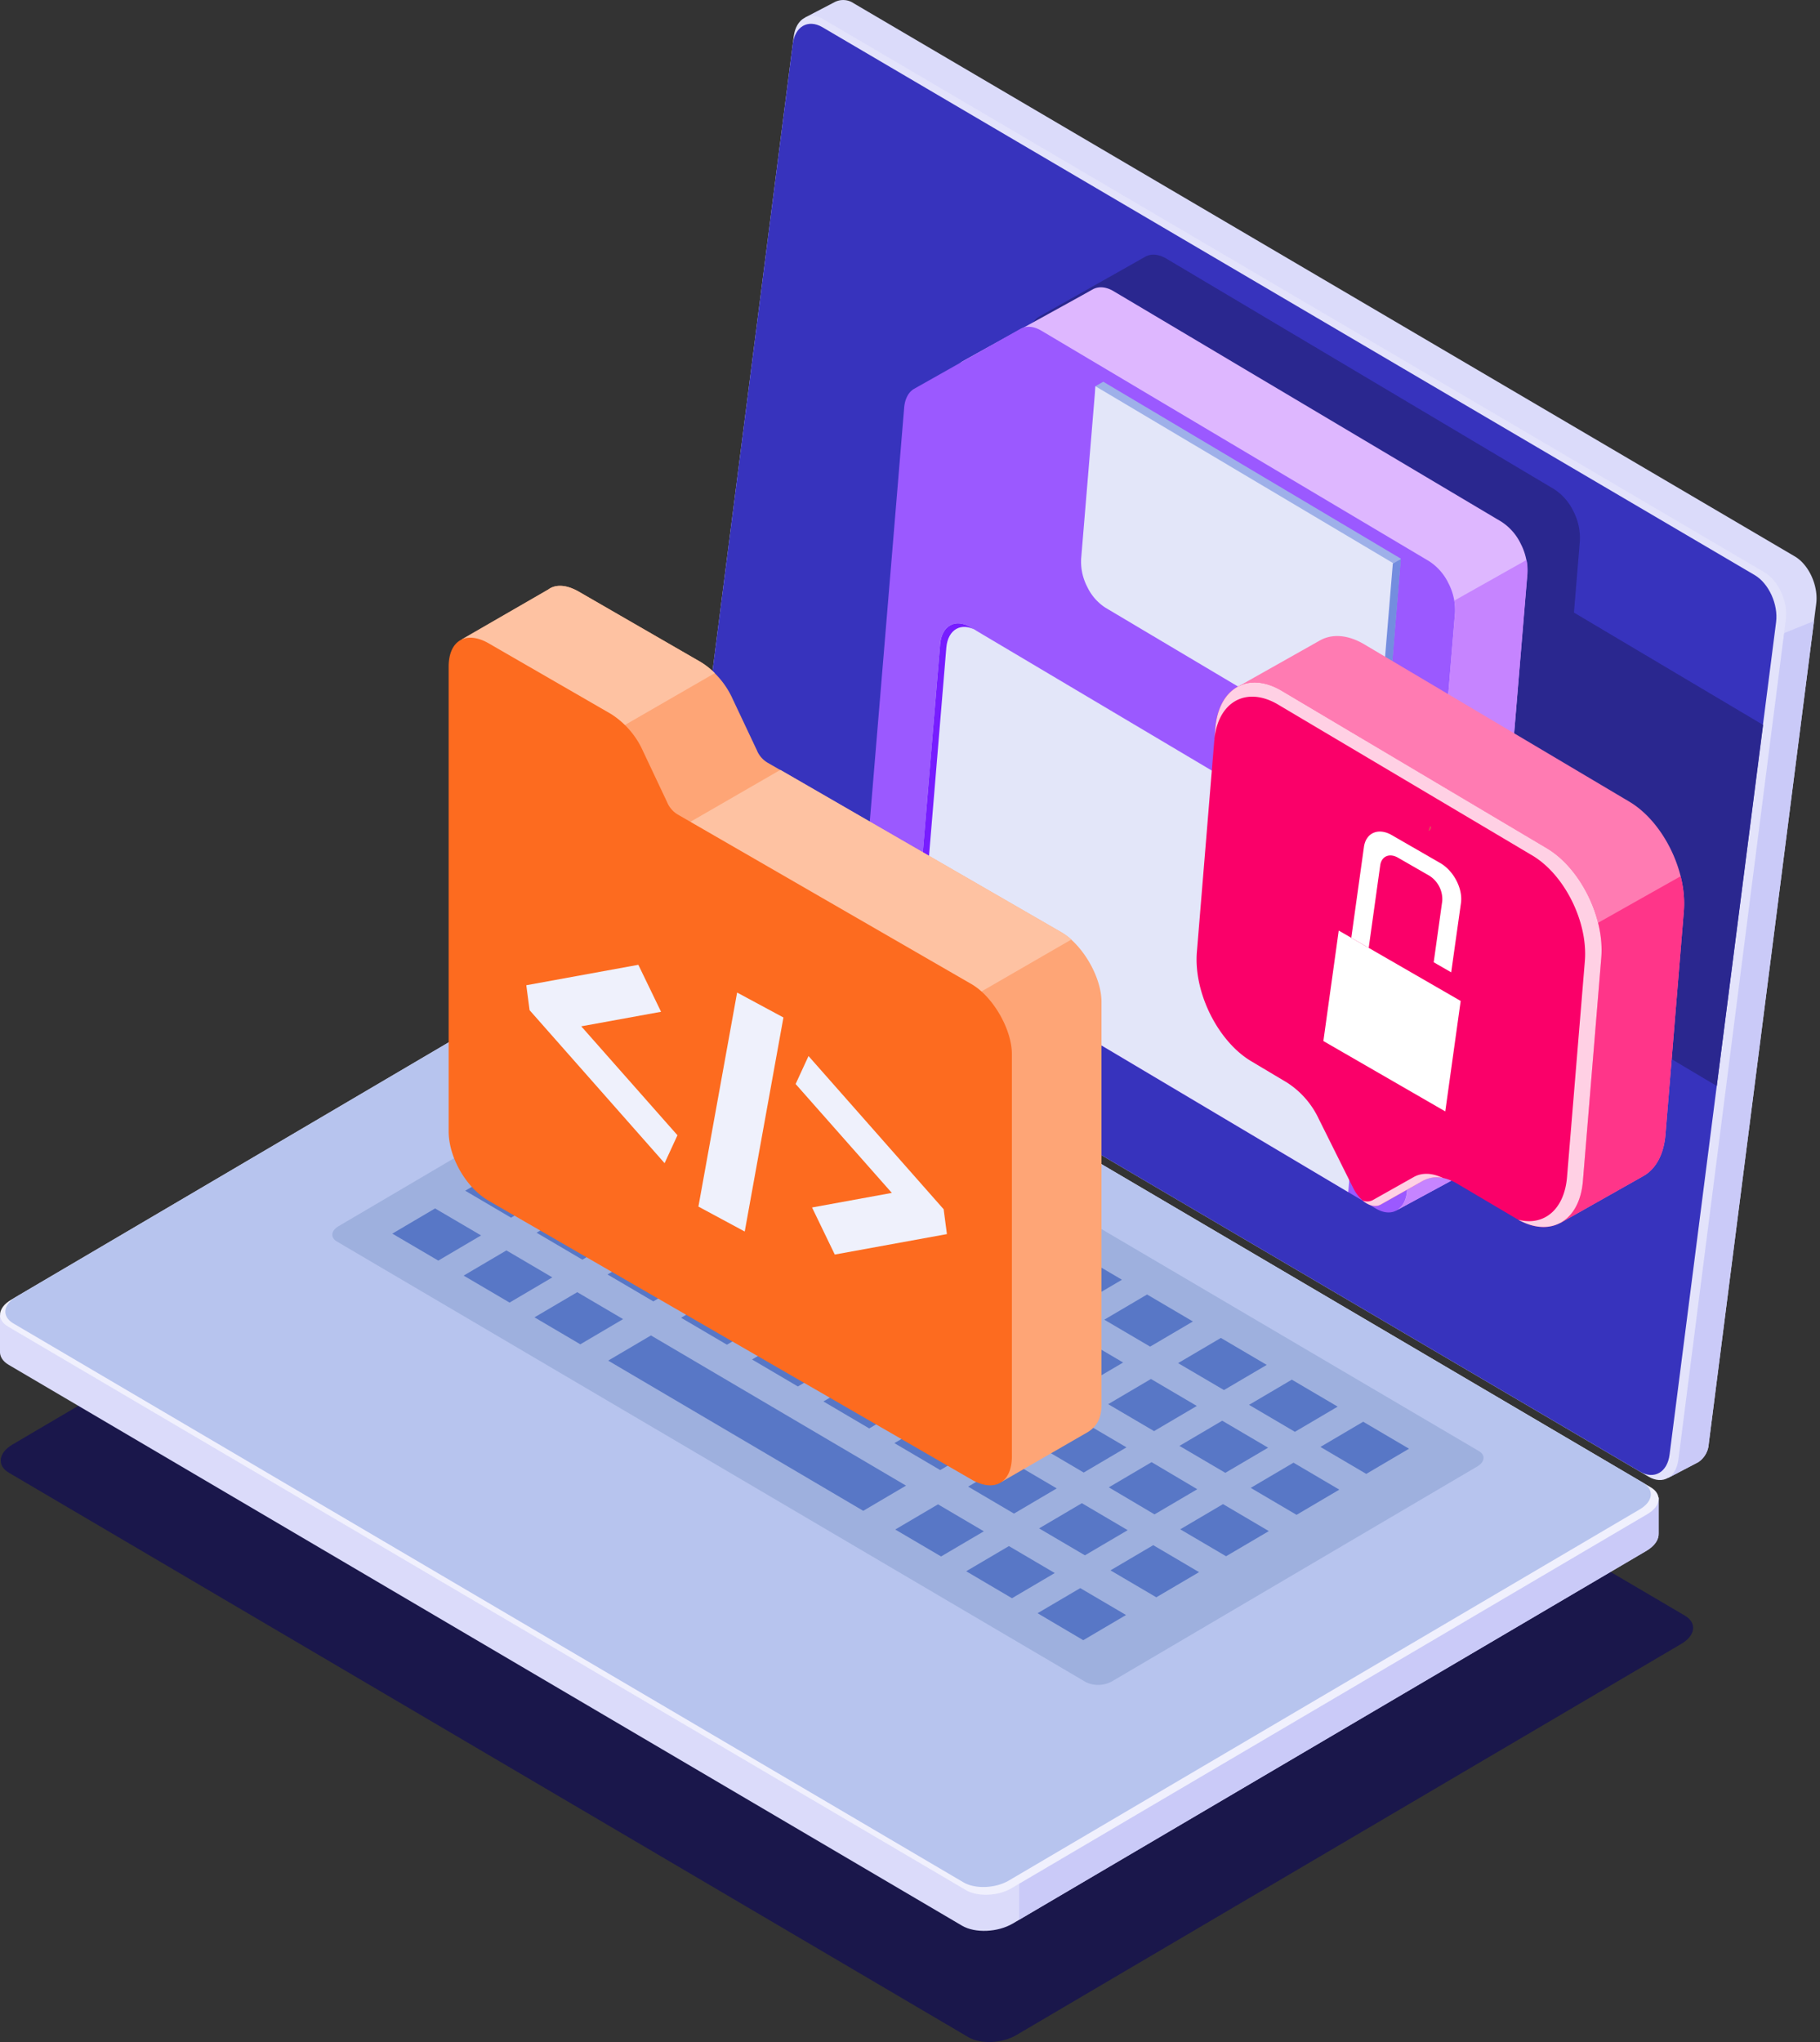 <svg xmlns="http://www.w3.org/2000/svg" xmlns:xlink="http://www.w3.org/1999/xlink" viewBox="0 0 510.76 573.09"><rect x="0" y="0" width="510.76" height="573.09" fill="#333333" stroke="none"/><defs><style>.cls-1{fill:none;}.cls-2{fill:#1a174b;}.cls-3{fill:#dbdbfa;}.cls-4{clip-path:url(#clip-path);}.cls-5{fill:#cacaf8;}.cls-6{fill:#e3e3fb;}.cls-7{fill:#3733bd;}.cls-8{fill:#2a278f;}.cls-9{clip-path:url(#clip-path-2);}.cls-10{fill:#f0f0fd;}.cls-11{fill:#b7c4ee;}.cls-12{fill:#9eb0de;}.cls-13{fill:#5877c6;}.cls-14{fill:#deb7ff;}.cls-15{fill:#9b59ff;}.cls-16{fill:#c684ff;}.cls-17{fill:#e3e6f9;}.cls-18{fill:#771dff;}.cls-19{fill:#9eb0e9;}.cls-20{fill:#748ddf;}.cls-21{fill:#fea576;}.cls-22{fill:#fec2a2;}.cls-23{fill:#fd6b1f;}.cls-24{fill:#eff1fc;}.cls-25{fill:#ff7bb2;}.cls-26{fill:#ff3589;}.cls-27{fill:#fa0069;}.cls-28{fill:#fff;}.cls-29{fill:#ffd0e4;}.cls-30{fill:#dc5059;}</style><clipPath id="clip-path"><path class="cls-1" d="M234.17.62a5.22,5.22,0,0,1,5.42.31L503.7,156.16c3.95,2.32,6.63,8.25,6,13.23L479.54,405.18a6.68,6.68,0,0,1-2.9,5.14h0a3,3,0,0,1-.4.21l-8.12,4.25.21-6.47L207.11,254.78c-3.94-2.32-6.63-8.25-6-13.23L230.84,9.18,226,4.88,234.17.62Z"/></clipPath><clipPath id="clip-path-2"><path class="cls-1" d="M0,379.17c-.1,1.45.7,2.84,2.45,3.87L270,540.44c3.64,2.14,10,1.87,14.21-.6L462,435.26c2.38-1.4,3.56-3.22,3.47-4.91h0V420.23l-6.73,4v.19L195.45,269.49c-3.64-2.14-10-1.87-14.21.6L6.52,372.89,0,369.05v10.12Z"/></clipPath></defs><title>Asset 4</title><g id="Layer_2" data-name="Layer 2"><g id="Layer_1-2" data-name="Layer 1"><path class="cls-2" d="M285.14,571.18c-3.95,2.32-9.95,2.56-13.4.53L2.53,413.33c-3.45-2-3-5.56.9-7.89L190.22,295.56c3.94-2.33,9.95-2.56,13.4-.53L472.83,453.41c3.45,2,3,5.56-.91,7.88Z"/><path class="cls-3" d="M234.17.62a5.22,5.22,0,0,1,5.42.31L503.7,156.16c3.95,2.32,6.63,8.25,6,13.23L479.54,405.18a6.68,6.68,0,0,1-2.9,5.14h0a3,3,0,0,1-.4.21l-8.12,4.25.21-6.47L207.11,254.78c-3.94-2.32-6.63-8.25-6-13.23L230.84,9.18,226,4.88,234.17.62Z"/><g class="cls-4"><path class="cls-5" d="M510.76,173.62l-13,5.22-29.6,235.84,13-5.23Z"/></g><path class="cls-6" d="M501.17,173.85c.64-5-2.08-10.93-6.06-13.27L231.12,5.43c-4-2.34-7.73-.2-8.37,4.79L192.59,246c-.64,5,2.08,10.93,6.06,13.27l264,155.15c4,2.34,7.73.19,8.37-4.79Z"/><path class="cls-7" d="M498.44,174.56c.63-4.94-2.06-10.84-6-13.16L230.77,7.62c-4-2.32-7.67-.2-8.3,4.75l-29.9,233.71c-.63,4.94,2.07,10.84,6,13.16L460.25,413c3.94,2.32,7.66.2,8.29-4.74Z"/><path class="cls-8" d="M481.79,304.77l13-101.32-.33-.2-74.36-44.17c-9.38-5.57-17.74-.86-18.68,10.52l-5.16,62.73c-.93,11.38,5.91,25.12,15.29,30.69l10.06,6a24.35,24.35,0,0,1,8.83,10.11l9.69,19.45c1.93,3.88,5.4,5.94,7.76,4.61l11.83-6.67c2.69-1.51,6.14-1.21,9.6.84l12.51,7.43Z"/><path class="cls-3" d="M0,379.17c-.1,1.45.7,2.84,2.45,3.87L270,540.44c3.64,2.14,10,1.87,14.21-.6L462,435.26c2.38-1.4,3.56-3.22,3.47-4.91h0V420.23l-6.73,4v.19L195.45,269.49c-3.64-2.14-10-1.87-14.21.6L6.52,372.89,0,369.05v10.12Z"/><g class="cls-9"><path class="cls-5" d="M465.82,415.39,286,521.16v17.6L465.82,433Z"/></g><path class="cls-10" d="M283.85,529.93c-3.77,2.22-9.52,2.44-12.81.5L2.26,372.3c-3.3-1.94-2.92-5.31.86-7.53l178.51-105c3.77-2.22,9.51-2.44,12.81-.5L463.22,417.37c3.3,1.94,2.91,5.31-.86,7.53Z"/><path class="cls-11" d="M283.1,527.77c-3.74,2.2-9.44,2.43-12.71.5L3.72,371.39c-3.27-1.93-2.89-5.28.86-7.48l177.1-104.2c3.75-2.2,9.44-2.43,12.72-.5L461.06,416.09c3.27,1.93,2.89,5.28-.85,7.48Z"/><path class="cls-12" d="M312.14,471.82a8.05,8.05,0,0,1-7.35.29L94.55,348.42c-1.89-1.11-1.67-3.05.5-4.32l102.41-60.25a8,8,0,0,1,7.35-.29L415.05,407.25c1.89,1.11,1.67,3.05-.5,4.32Z"/><path class="cls-13" d="M342.62,375.48l-12,7.07,12.87,7.56,12-7.06Z"/><path class="cls-13" d="M303.27,398.63l-12,7.06,12.86,7.57,12-7.07-12.86-7.56Z"/><path class="cls-13" d="M323,387l-12,7.07,12.87,7.56,12-7.06Z"/><path class="cls-13" d="M283.7,410.15l-12,7.06,12.86,7.57,12-7.07Z"/><path class="cls-13" d="M263.24,422.18l-12,7.07,12.86,7.56,12-7.06Z"/><path class="cls-13" d="M262.06,328.09l-12,7.06,12.86,7.57,12-7.07Z"/><path class="cls-13" d="M222.71,351.23l-12,7.07,12.86,7.57,12-7.07Z"/><path class="cls-13" d="M242.48,339.6l-12,7.06,12.86,7.57,12-7.07Z"/><path class="cls-13" d="M203.14,362.75l-12,7.07L204,377.38l12-7.06Z"/><path class="cls-13" d="M182.68,374.78l-12,7.07L242.26,424l12-7.07Z"/><path class="cls-13" d="M221.5,304.22l-12,7.07,12.87,7.57,12-7.07-12.87-7.57Z"/><path class="cls-13" d="M182.16,327.37l-12,7.06L183,342l12-7.06Z"/><path class="cls-13" d="M201.93,315.74l-12,7.07,12.86,7.57,12-7.07-12.86-7.57Z"/><path class="cls-13" d="M162.58,338.89l-12,7.06,12.86,7.57,12-7.06-12.86-7.57Z"/><path class="cls-13" d="M142.12,350.92l-12,7.07L143,365.56l12-7.07Z"/><path class="cls-13" d="M382.56,399l-12,7.07,12.86,7.57,12-7.07Z"/><path class="cls-13" d="M343.22,422.12l-12,7.07,12.86,7.56,12-7.06Z"/><path class="cls-13" d="M363,410.49l-12,7.07,12.86,7.57,12-7.07Z"/><path class="cls-13" d="M323.64,433.64l-12,7.07,12.86,7.56,12-7.06Z"/><path class="cls-13" d="M303.18,445.68l-12,7.06L304,460.31l12-7.07-12.86-7.56Z"/><path class="cls-13" d="M302,351.58l-12,7.07,12.86,7.56,12-7.06Z"/><path class="cls-13" d="M262.65,374.73l-12,7.06,12.86,7.57,12-7.07Z"/><path class="cls-13" d="M282.42,363.1l-12,7.06,12.86,7.57,12-7.06Z"/><path class="cls-13" d="M243.08,386.25l-12,7.06,12.86,7.57,12-7.07Z"/><path class="cls-13" d="M201.48,292.44l-12,7.07,12.86,7.56,12-7.06-12.86-7.57Z"/><path class="cls-13" d="M162.13,315.59l-12,7.06L163,330.22l12-7.07-12.86-7.56Z"/><path class="cls-13" d="M181.9,304l-12,7.07,12.86,7.56,12-7.06Z"/><path class="cls-13" d="M142.56,327.11l-12,7.06,12.86,7.57,12-7.07-12.86-7.56Z"/><path class="cls-13" d="M122.1,339.14l-12,7.07L123,353.78l12-7.07Z"/><path class="cls-13" d="M362.53,387.19l-12,7.07,12.87,7.57,12-7.07Z"/><path class="cls-13" d="M323.18,410.34l-12,7.07L324,425l12-7.06Z"/><path class="cls-13" d="M343,398.71l-12,7.07,12.87,7.56,12-7.06Z"/><path class="cls-13" d="M303.61,421.86l-12,7.07,12.86,7.56,12-7.06Z"/><path class="cls-13" d="M283.15,433.89l-12,7.07L284,448.53l12-7.07-12.87-7.57Z"/><path class="cls-13" d="M282,339.8l-12,7.06,12.86,7.57,12-7.07Z"/><path class="cls-13" d="M242.62,362.94l-12,7.07,12.87,7.57,12-7.07Z"/><path class="cls-13" d="M262.4,351.32l-12,7.06L263.25,366l12-7.07-12.86-7.56Z"/><path class="cls-13" d="M223.05,374.46l-12,7.07,12.86,7.57,12-7.07Z"/><path class="cls-13" d="M241.41,315.94l-12,7.07,12.87,7.57,12-7.07-12.87-7.57Z"/><path class="cls-13" d="M202.07,339.09l-12,7.07,12.86,7.56,12-7.06-12.86-7.57Z"/><path class="cls-13" d="M221.84,327.45l-12,7.07,12.86,7.57,12-7.07Z"/><path class="cls-13" d="M182.49,350.6l-12,7.07,12.86,7.56,12-7.06-12.86-7.57Z"/><path class="cls-13" d="M162,362.64l-12,7.06,12.86,7.57,12-7.07Z"/><path class="cls-13" d="M321.91,363.29l-12,7.07,12.86,7.56,12-7.06Z"/><path class="cls-13" d="M282.56,386.45l-12,7.06,12.86,7.57,12-7.07Z"/><path class="cls-13" d="M302.33,374.81l-12,7.07,12.86,7.56,12-7.06-12.86-7.57Z"/><path class="cls-13" d="M263,398,251,405l12.86,7.57,12-7.07Z"/><path class="cls-8" d="M288.79,94.18c.21-2.5,1.23-4.41,2.83-5.32,6.4-3.61,23.3-13.14,29.78-16.81,1.66-.93,3.79-.74,5.91.52L436.1,137.25a15.21,15.21,0,0,1,5.48,6.28,16.33,16.33,0,0,1,1.79,8.36C440.74,183.55,432.51,282.64,429.9,314c-.21,2.56-1.25,4.51-2.89,5.43s-3.74.74-5.84-.51l-136.29-81c-4.23-2.51-7.3-8.7-6.88-13.83,2.33-28,9.22-110.9,10.79-129.88Z"/><path class="cls-14" d="M411.93,328.83h0l-20,10.83,1-12.27-129.46-77c-4.22-2.51-7.3-8.71-6.87-13.83,2.33-28,9.21-110.9,10.79-129.89.21-2.5,1.22-4.41,2.83-5.31,6.39-3.61,29.94-16.48,36.43-20.14,1.65-.94,3.78-.75,5.9.52l108.79,64.67a15.18,15.18,0,0,1,5.48,6.29,16.3,16.3,0,0,1,1.79,8.35C426,192.74,417.8,291.83,415.19,323.21c-.21,2.55-1.25,4.5-2.89,5.43l-.37.19Z"/><path class="cls-15" d="M253.74,114.42c.21-2.5,1.23-4.41,2.83-5.32l29.78-16.8c1.66-.94,3.78-.75,5.91.51l108.79,64.68a15.28,15.28,0,0,1,5.48,6.28,16.33,16.33,0,0,1,1.79,8.36c-2.63,31.66-10.86,130.75-13.47,162.13-.21,2.55-1.25,4.5-2.89,5.42s-3.74.74-5.84-.51l-136.29-81c-4.23-2.52-7.31-8.71-6.88-13.84,2.33-28,9.22-110.9,10.79-129.88Z"/><path class="cls-16" d="M408.13,168.56l20.27-11.41a14,14,0,0,1,.26,3.94C426,192.75,417.8,291.83,415.19,323.21c-.21,2.55-1.25,4.51-2.89,5.43l-.37.19-19.66,10.66a6.77,6.77,0,0,0,2.58-5.24c2.61-31.37,10.84-130.46,13.47-162.12a14.05,14.05,0,0,0-.19-3.57Z"/><path class="cls-17" d="M378.37,334.56,257.06,262.43s5.42-65.31,6.78-81.64c.43-5.18,4.24-7.33,8.51-4.79l106,63a14.26,14.26,0,0,1,5.15,5.9,15.3,15.3,0,0,1,1.68,7.86C383.81,269.06,378.37,334.56,378.37,334.56Z"/><path class="cls-18" d="M378.32,239,274.08,177c-4.27-2.54-8.08-.39-8.51,4.79l-6.78,81.64-1.74-1s5.43-65.3,6.79-81.64c.43-5.18,4.24-7.33,8.5-4.79l106,63Z"/><path class="cls-19" d="M386.55,210.19h0a4.53,4.53,0,0,1-.48.27l-1.77,1,0-.57a6.68,6.68,0,0,1-3.72-1.06l-68.13-40.51a14.19,14.19,0,0,1-5.15-5.9,15.32,15.32,0,0,1-1.69-7.86c1.18-14.14,1.77-47.16,1.77-47.16l2.25-1.27,83.47,49.63s-2.65,32-4,48.28c-.21,2.46-1.17,4.23-2.58,5.15Zm-66.13-86.78c.21-2.48,1.78-3.65,3.5-2.63l14,8.34c1.72,1,3,3.87,2.75,6.35l-3.22,38.83c-.21,2.47-1.78,3.64-3.51,2.62l-14-8.34c-1.73-1-3-3.87-2.76-6.34Z"/><path class="cls-20" d="M386.55,210.19l-2.25,1.27,4.32-52,4.51-2.54-4,48.14c-.21,2.46-1.17,4.23-2.58,5.15Z"/><path class="cls-17" d="M307.43,108.4,390.89,158s-2.65,31.94-4,48.28c-.43,5.18-4.24,7.32-8.51,4.79l-68.13-40.51a14.22,14.22,0,0,1-5.15-5.91,15.28,15.28,0,0,1-1.69-7.85C304.76,140.54,307.43,108.4,307.43,108.4Zm10.74,16.27c.21-2.47,1.78-3.65,3.5-2.62l14,8.34c1.73,1,3,3.87,2.75,6.34l-3.22,38.83c-.21,2.48-1.78,3.65-3.5,2.62l-14-8.33c-1.72-1-3-3.87-2.75-6.35Z"/><path id="Folder14" class="cls-21" d="M153.94,165.39c2-1.45,5-1.34,8.45.63l34.25,19.77a23.94,23.94,0,0,1,9,10.43l6.77,14.34a7.18,7.18,0,0,0,3,3.48l82.41,47.58c6,3.48,11.3,12.6,11.3,19.55v113c0,3.43-1,5.88-3.7,7.65L281.1,415.86V406L149.41,330c-6.4-3.69-11.29-12.17-11.29-19.56v-126l-8.57-4.95,24.39-14.08Z"/><path id="Folder15" class="cls-22" d="M219,216.06l-30.62,17.68,82.08,47.38,30.23-17.46a16.35,16.35,0,0,0-2.78-2ZM200.6,188.91l-29.2,16.85-33.28-19.21v-2.13l-8.57-4.95,24.39-14.08c2-1.45,5-1.34,8.45.63l34.24,19.77A19.19,19.19,0,0,1,200.6,188.91Z"/><path id="Folder16" class="cls-23" d="M272.63,276.18,190.22,228.6a7.26,7.26,0,0,1-3-3.47l-6.77-14.34a23.82,23.82,0,0,0-9-10.43l-34.25-19.78c-6.39-3.69-11.29-.86-11.29,6.52V317.46c0,7.39,4.9,15.87,11.29,19.56l135.48,78.22c6.4,3.69,11.29.86,11.29-6.52v-113C283.92,288.79,278.65,279.66,272.63,276.18Z"/><path class="cls-24" d="M179.17,270.76,147.7,276.5l.92,7,37.89,42.94,3.61-7.84-27-30.57,22.4-4.08-6.39-13.21Z"/><path class="cls-24" d="M264.78,339.32,226.9,296.37l-3.62,7.85,27,30.56-22.39,4.09,6.38,13.21,31.47-5.74-.92-7Z"/><path class="cls-24" d="M219.86,285.55l-13-7L196,338.62l13,7Z"/><path class="cls-25" d="M370.65,179.61h0c-.17.09-.34.18-.5.28l-22.68,12.78,11.64,6.91-4.7,57.14c-.93,11.38-4.84,18.73,4.54,24.3l20.81,12.37a24.35,24.35,0,0,1,8.83,10.11L398.28,323c1.93,3.88,5.4,5.94,7.76,4.61L438,343.15,461.27,330h0c3.35-1.92,5.66-5.93,6.12-11.59l5.16-62.73c.93-11.38-5.91-25.12-15.29-30.69L382.9,180.85c-4.57-2.72-8.9-3-12.25-1.24Z"/><path class="cls-26" d="M471.64,245.92l-27.71,15.62L438,343.15,461.27,330h0c3.35-1.91,5.65-5.92,6.12-11.59l5.16-62.72A30.3,30.3,0,0,0,471.64,245.92Z"/><path class="cls-27" d="M434.09,238.08l-74.37-44.17c-9.37-5.57-17.74-.86-18.67,10.52l-5.16,62.72c-.94,11.39,5.91,25.13,15.29,30.7l10.06,6a24.42,24.42,0,0,1,8.83,10.11l9.69,19.45c1.93,3.87,5.4,5.94,7.75,4.61l11.84-6.67c2.69-1.51,6.14-1.22,9.6.84L425.54,342c9.38,5.57,17.74.86,18.67-10.52l5.16-62.73C450.31,257.39,443.46,243.65,434.09,238.08Z"/><path class="cls-28" d="M409.92,280.91,375.7,261.16l-4.31,31,34.21,19.75Z"/><path class="cls-28" d="M379.2,263.18l4.91,2.83,3.23-23.16c.36-2.57,2.6-3.52,5-2.14l8.7,5a7.81,7.81,0,0,1,3.71,7.16l-2.4,17.18,4.91,2.83L410,253.43c.56-4-2-9-5.79-11.21l-13.62-7.85c-3.75-2.17-7.26-.68-7.82,3.34l-3.55,25.47Z"/><path class="cls-29" d="M340.76,207.94c.9-11,9-15.54,18-10.16L430,240.07c9.06,5.38,15.67,18.65,14.77,29.65l-5,60.58c-.75,9.2-6.53,13.89-13.71,12,9.17,5.1,17.24.36,18.16-10.82l5.16-62.72c.94-11.38-5.91-25.13-15.28-30.7l-74.37-44.17c-9.37-5.57-17.74-.86-18.67,10.52l-.29,3.52Zm41.67,129c1.69,1.44,3.61,1.94,5.08,1.11l11.84-6.67a8,8,0,0,1,5.67-.74c-3-1.5-6-1.62-8.31-.29l-11.44,6.44a3.41,3.41,0,0,1-2.84.15Z"/><path class="cls-30" d="M401,233.21c-.09-.05,0-.41.33-1.3a.33.33,0,0,1,.15,0c.22.13.15.48,0,.77s-.38.55-.48.49Z"/></g></g></svg>